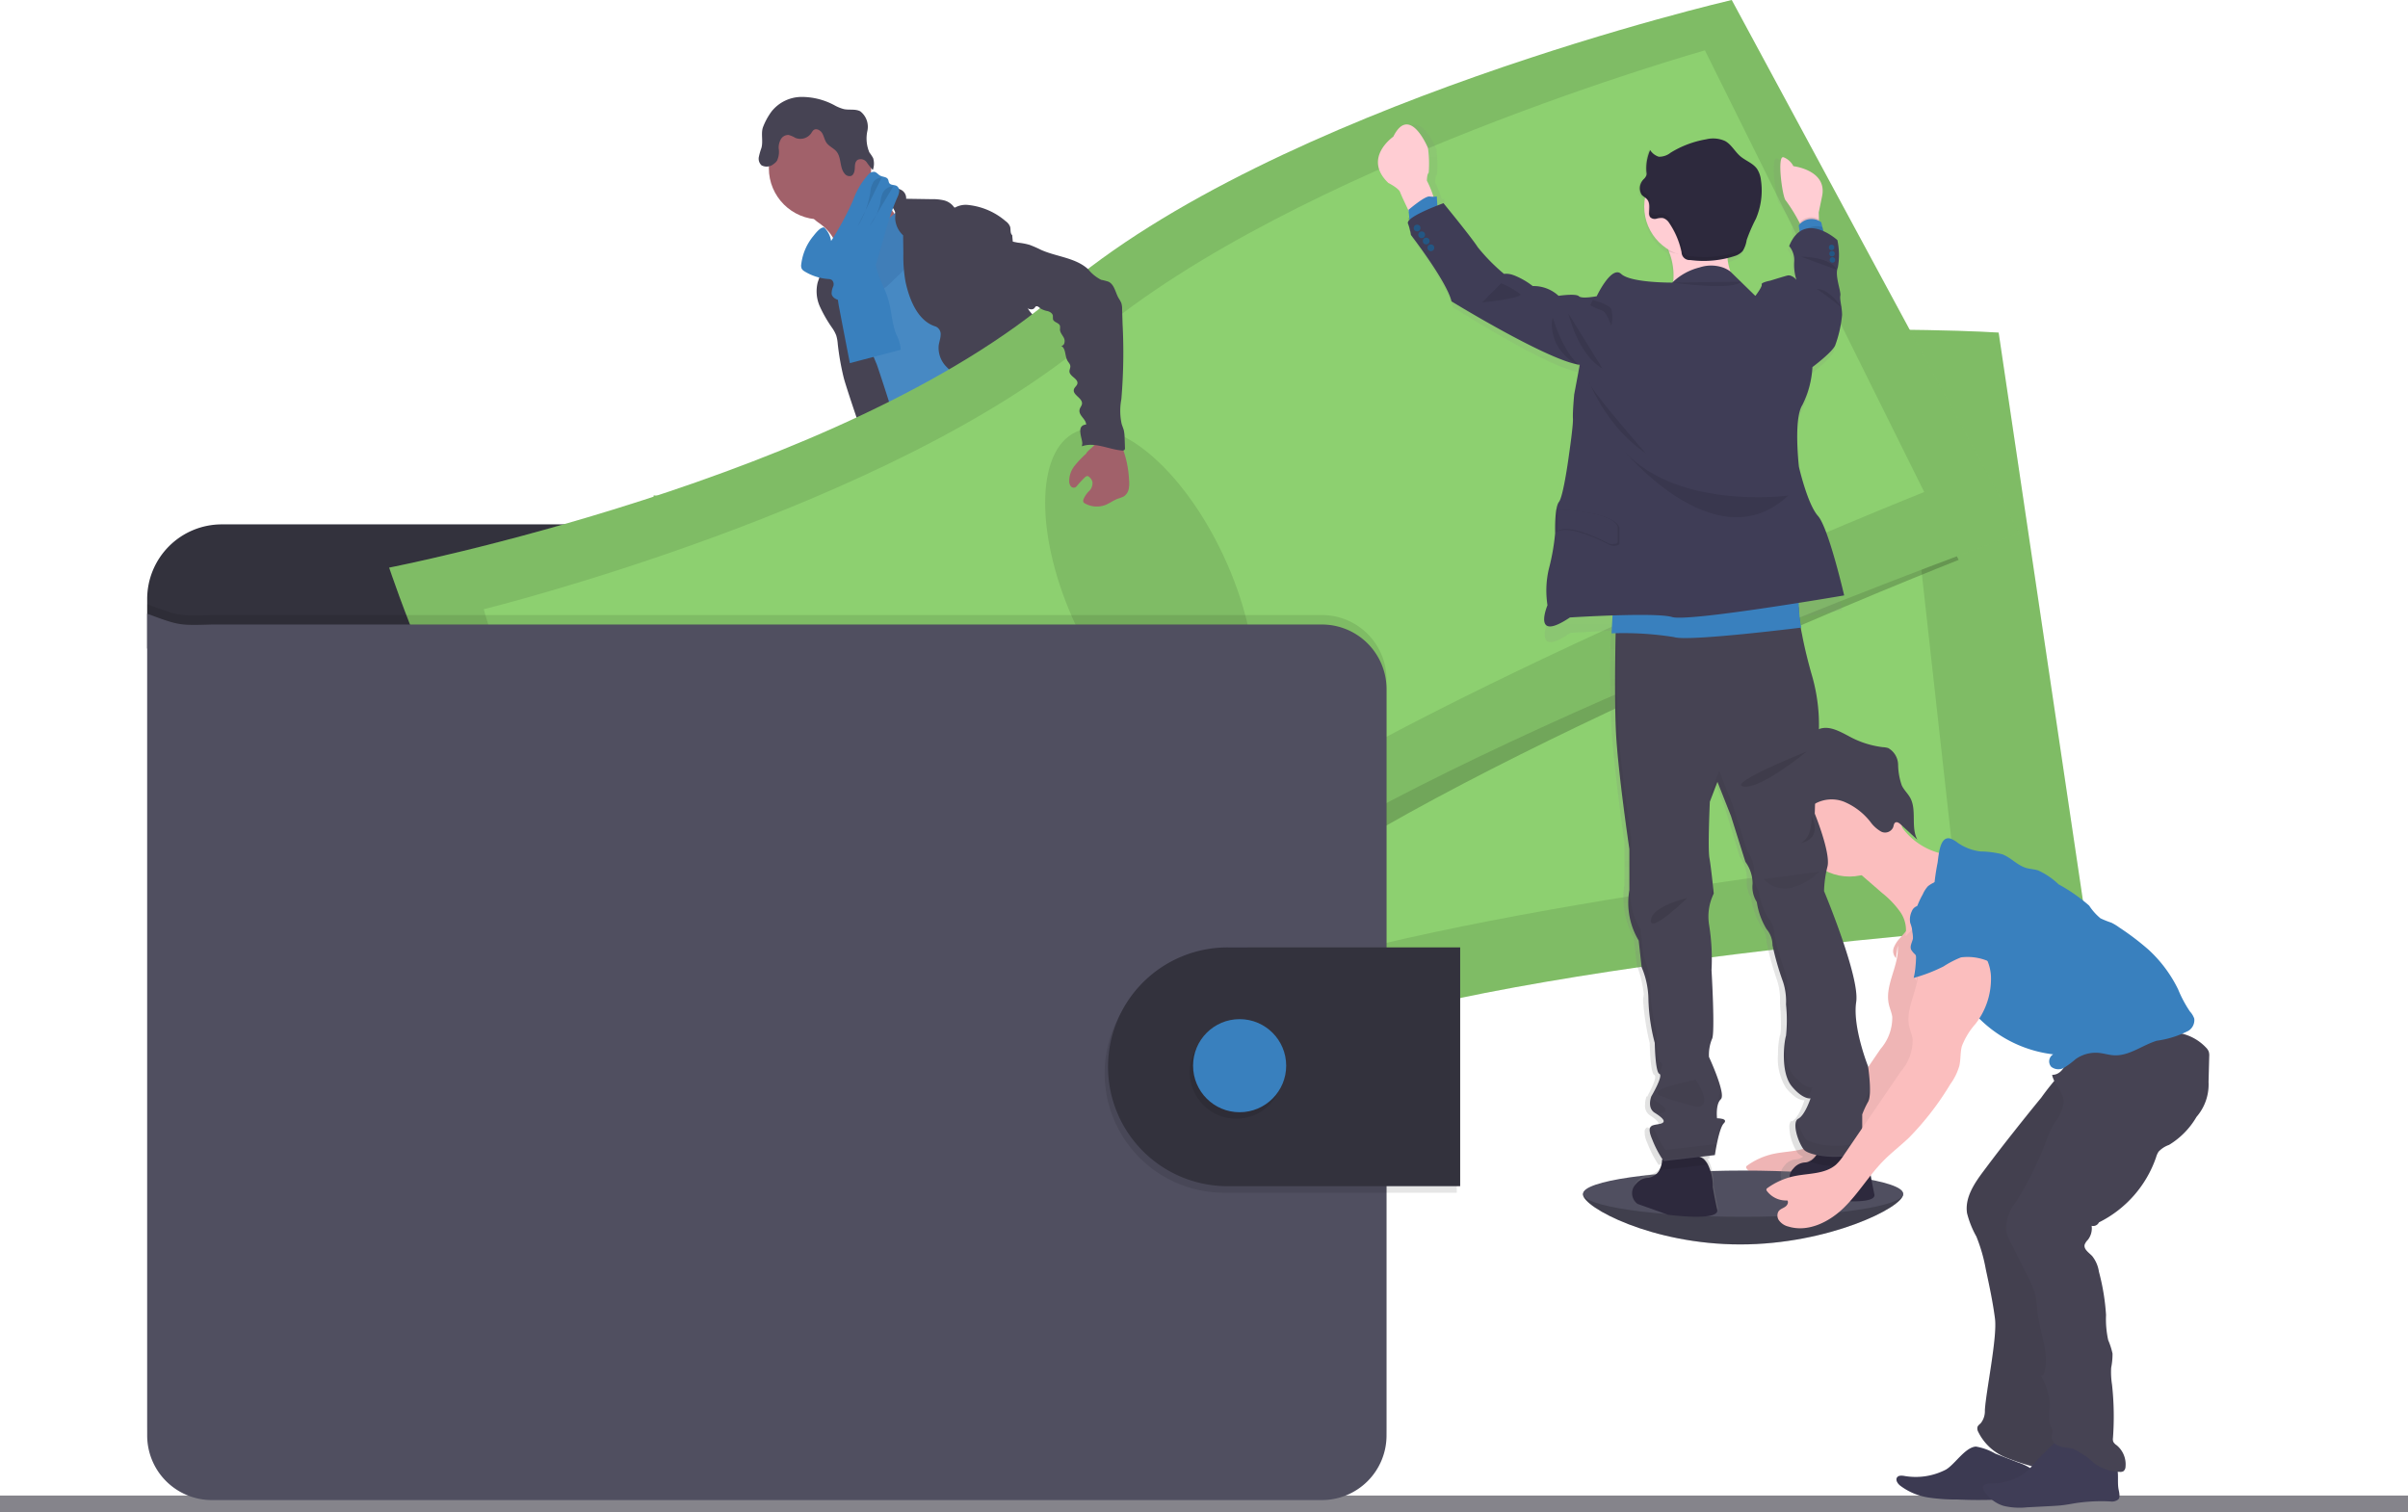 <svg xmlns="http://www.w3.org/2000/svg" xmlns:xlink="http://www.w3.org/1999/xlink" width="216.268" height="135.83" viewBox="0 0 216.268 135.83"><defs><style>.a{fill:#85848b;}.b{fill:#504f60;}.c{opacity:0.2;}.d,.h{fill:#3980be;}.e{fill:#514e7f;}.f{fill:#464353;}.g{fill:#a1616a;}.h{opacity:0.928;}.i,.t{opacity:0.1;}.j{fill:#33323d;}.k{fill:#8dd070;}.l{fill:#fbbebe;}.m,.q{opacity:0.05;}.n{fill:#3f3d56;}.o{fill:url(#a);}.p{fill:#2d293d;}.r{fill:#ffcdd3;}.s{fill:#235784;}</style><linearGradient id="a" x1="0.5" y1="1" x2="0.5" gradientUnits="objectBoundingBox"><stop offset="0" stop-color="gray" stop-opacity="0.251"/><stop offset="0.54" stop-color="gray" stop-opacity="0.122"/><stop offset="1" stop-color="gray" stop-opacity="0.102"/></linearGradient></defs><rect class="a" width="216.268" height="1.491" transform="translate(0 134.339)"/><path class="b" d="M796.83,650.26c0,1.147-6.684,4.49-14.624,4.49s-14.126-3.343-14.126-4.49,6.435-.777,14.383-.777S796.83,649.112,796.83,650.26Z" transform="translate(-625.908 -542.969)"/><path class="c" d="M796.83,653.72c0,1.147-6.684,4.49-14.624,4.49s-14.126-3.343-14.126-4.49" transform="translate(-625.908 -546.424)"/><path class="d" d="M502.314,532.831a8.873,8.873,0,0,0,3.86-.13c.194-.06.408-.194.389-.389a.471.471,0,0,0-.087-.194,12.009,12.009,0,0,1-1.166-2.222.194.194,0,0,0-.072-.1.183.183,0,0,0-.124,0c-.569.15-1.061.517-1.627.674a2.313,2.313,0,0,1-.886.066c-.257-.029-.606-.241-.84-.214C501.892,531.171,502.215,531.964,502.314,532.831Z" transform="translate(-415.657 -447.346)"/><path class="d" d="M624.135,516.118a6.744,6.744,0,0,0,2.231-2.1.364.364,0,0,0,.06-.181.374.374,0,0,0-.072-.175,7.222,7.222,0,0,0-1.813-1.957,5.288,5.288,0,0,0-1.011.933c-.214.225-.8.583-.81.927,0,.194.225.42.33.583.142.21.276.424.4.641A7.6,7.6,0,0,1,624.135,516.118Z" transform="translate(-511.694 -432.87)"/><path class="e" d="M476.013,541.183a.865.865,0,0,1-.156.564.764.764,0,0,1-.327.194c-1.8.645-3.887-.159-5.685.476-.369.13-.719.319-1.09.443a5.93,5.93,0,0,1-1.361.241c-.636.06-1.275.1-1.913.117a4.6,4.6,0,0,1-1.442-.126,1.732,1.732,0,0,1-1.106-.877.842.842,0,0,1-.054-.624A.673.673,0,0,1,463,541.4a1.705,1.705,0,0,1,.424-.344l.663-.428a4.45,4.45,0,0,1,1-.532c.262-.086.54-.122.807-.194a5.475,5.475,0,0,0,2.3-1.72l.9-.962a.908.908,0,0,1,.313-.251.866.866,0,0,1,.389-.037,5.2,5.2,0,0,1,2.459.824,3.185,3.185,0,0,0,.606.358,2.165,2.165,0,0,0,1.695-.21c.231-.124.181-.194.278-.416s.334-.363.54-.161a.572.572,0,0,1,.128.245,6.893,6.893,0,0,1,.12,2,.884.884,0,0,0,.039.311,1.763,1.763,0,0,0,.177.288.656.656,0,0,1,.037.074A1.976,1.976,0,0,1,476.013,541.183Z" transform="translate(-384.572 -452.992)"/><path class="f" d="M476.013,554.935a.865.865,0,0,1-.156.564.764.764,0,0,1-.327.194c-1.8.645-3.887-.159-5.685.476-.369.13-.719.319-1.09.443a5.934,5.934,0,0,1-1.361.241c-.636.06-1.275.1-1.913.117a4.6,4.6,0,0,1-1.442-.126,1.732,1.732,0,0,1-1.106-.877.842.842,0,0,1-.054-.624.673.673,0,0,1,.119-.194c.1.22.181.511.247.616a1.261,1.261,0,0,0,.844.608,2.1,2.1,0,0,0,.777-.1c1.633-.4,3.368-.41,4.937-1.022a11.418,11.418,0,0,1,1.617-.622,12.712,12.712,0,0,1,1.749-.142c.921-.074,1.813-.352,2.721-.5A1.977,1.977,0,0,1,476.013,554.935Z" transform="translate(-384.572 -466.707)"/><path class="e" d="M608.927,520.88a3.276,3.276,0,0,1-1,1.773,11.6,11.6,0,0,0-1.394,1.524,12.272,12.272,0,0,1-1.283,2.2,3.517,3.517,0,0,1-.777.554,5.425,5.425,0,0,1-1,.461,7.466,7.466,0,0,1-2.828.154,2.543,2.543,0,0,1-.9-.173,2.713,2.713,0,0,1-.373-.229,1.782,1.782,0,0,1-.583-.583.583.583,0,0,1-.056-.424,1,1,0,0,1,.27-.412,6.406,6.406,0,0,1,.684-.616,4.1,4.1,0,0,0,.89-.777,2.511,2.511,0,0,0,.344-.777,6.892,6.892,0,0,0,.251-1.487,4.713,4.713,0,0,1,.1-1c.144-.513.525-.972.482-1.5a.375.375,0,0,1,.019-.227.317.317,0,0,1,.179-.111,3.164,3.164,0,0,1,.929-.216,1.083,1.083,0,0,1,.863.338c.132.159.22.389.414.451a.656.656,0,0,0,.3.012,2.475,2.475,0,0,0,1.361-.418,1.7,1.7,0,0,0,.564-1.238c0-.177-.08-.362.194-.389.206-.027.369.194.474.33a4.605,4.605,0,0,1,.91,1.656.489.489,0,0,1,.173-.033.753.753,0,0,1,.62.317A1.234,1.234,0,0,1,608.927,520.88Z" transform="translate(-492.44 -437.608)"/><path class="f" d="M609.232,528.865a3.276,3.276,0,0,1-1,1.773,11.6,11.6,0,0,0-1.394,1.524,12.272,12.272,0,0,1-1.283,2.2,3.52,3.52,0,0,1-.777.554,5.426,5.426,0,0,1-1,.461,7.47,7.47,0,0,1-2.828.154,2.545,2.545,0,0,1-.9-.173,2.713,2.713,0,0,1-.373-.229,1.782,1.782,0,0,1-.583-.583,1.423,1.423,0,0,1,.583-.14c.42.023.727.42,1.129.542.573.173,1.145-.231,1.726-.369.379-.089.777-.066,1.153-.194a2.849,2.849,0,0,0,.853-.517,4.34,4.34,0,0,0,.912-.878,5.647,5.647,0,0,0,.534-1.067,15.251,15.251,0,0,1,1.081-2.068,1.464,1.464,0,0,1,.22-.288,3.074,3.074,0,0,1,.3-.216,2.259,2.259,0,0,0,.686-1.252,2.193,2.193,0,0,1,.154-.418.752.752,0,0,1,.62.317A1.235,1.235,0,0,1,609.232,528.865Z" transform="translate(-492.742 -445.571)"/><path class="g" d="M438.4,202.093a4.122,4.122,0,0,1,1.166,1.361c.272.533,1.841,4.665,1.749,5.265.511-.515,2.527-.6,3.044-1.114.216-.216,1.38-1.293,1.555-1.543s1.473-.777,1.615-1.042c.531-.95-3.763-4.552-3.213-5.491a.245.245,0,0,0,.045-.148.241.241,0,0,0-.072-.115,6.438,6.438,0,0,0-1.242-.849,1.97,1.97,0,0,1-.947-1.127,4.082,4.082,0,0,0-1.1.742q-1.182,1.013-2.323,2.066c-.3.276-.873.643-1.011,1.038C437.5,201.56,438.114,201.861,438.4,202.093Z" transform="translate(-364.655 -181.924)"/><path class="h" d="M454.879,214.13a12.648,12.648,0,0,0-1.839,1.5,3.66,3.66,0,0,0-1.166,1.874c-.054.29-.047.583-.091.877-.194,1.273-1.294,2.206-1.78,3.4a5.891,5.891,0,0,0-.309,1.137,13.438,13.438,0,0,0-.224,2.231c-.012.725.7,1.224.96,1.9a11.611,11.611,0,0,1,.463,2.066,24.486,24.486,0,0,0,1.166,3.829c.958,2.647,4.064,9.965,5.022,12.614,2.937-.737,10.754-2.43,13.355-3.983.867-.517-6.016-6.35-5.089-6.752a.346.346,0,0,0,.26-.488c-.927-4.054-3.827-7.386-5.143-11.333a34.389,34.389,0,0,0-1.9-3.843c-.564-1.18-.865-2.484-1.539-3.605a2.273,2.273,0,0,0-.492-.612,2.9,2.9,0,0,0-.542-.328C455.607,214.429,455.25,214.319,454.879,214.13Z" transform="translate(-373.768 -195.491)"/><circle class="g" cx="4.597" cy="4.597" r="4.597" transform="translate(69.053 10.515)"/><path class="f" d="M466.4,205.4a1.541,1.541,0,0,1,1.728-.249.835.835,0,0,1,.513.83l2.28.035a4.578,4.578,0,0,1,1.081.1,1.571,1.571,0,0,1,.9.566c.027.037.058.082.1.087a.167.167,0,0,0,.1-.035,1.979,1.979,0,0,1,1.135-.194A6.132,6.132,0,0,1,477.586,208a1.079,1.079,0,0,1,.389.484c.08.258-.016.583.194.768a27.366,27.366,0,0,0,1.224,6.22,2.789,2.789,0,0,0,.69.991,4,4,0,0,1,.737,1.1c.416,1.081-.157,2.352.247,3.436a5.887,5.887,0,0,0,.777,1.234,3.192,3.192,0,0,1,.665,1.594c.018.26-.016.523,0,.777a4.705,4.705,0,0,0,.194,1.032q.249.941.521,1.88a4.266,4.266,0,0,0,1.586,2.639c-2.187.371-4.492.735-6.575-.025a3.408,3.408,0,0,1-.82-.41,4.725,4.725,0,0,1-1.44-2.321,10.958,10.958,0,0,1-.8-3,3.436,3.436,0,0,0-.138-.972,2.767,2.767,0,0,0-1.291-1.217,6.2,6.2,0,0,1-1.555-1.209,2.416,2.416,0,0,1-.63-1.815c.039-.321.165-.63.177-.952a.746.746,0,0,0-.441-.777c-1.592-.482-2.352-2.367-2.706-3.992a12.813,12.813,0,0,1-.2-2.546l-.021-1.658a2.189,2.189,0,0,1-.715-1.572,1.866,1.866,0,0,0-.01-.521,1.436,1.436,0,0,0-.365-.554A4.945,4.945,0,0,1,466.4,205.4Z" transform="translate(-387.258 -188.126)"/><path class="f" d="M439.883,228.467a12.731,12.731,0,0,1-.051,1.543c-.045.194-.122.389-.179.569a3.343,3.343,0,0,0,.212,2.163,12.048,12.048,0,0,0,1.106,1.914,3.108,3.108,0,0,1,.354.663,3.433,3.433,0,0,1,.136.756,23.485,23.485,0,0,0,.54,3.055c.218.871,2.69,8.315,3.265,9a.733.733,0,0,0,.443.3.806.806,0,0,0,.377-.078l1.166-.447a.762.762,0,0,0,.27-.148.7.7,0,0,0,.167-.459c.084-.948-2.395-8.445-2.709-9.341a71.449,71.449,0,0,1-2.84-8.115,5.9,5.9,0,0,0-.834-2.595c-.235-.257-.155-.148-.437-.014a3.191,3.191,0,0,0-.412.216A1.349,1.349,0,0,0,439.883,228.467Z" transform="translate(-366.221 -205.186)"/><path class="f" d="M556.62,320.79" transform="translate(-459.33 -280.245)"/><path class="d" d="M458.277,227.565c.313,1.654.636,3.3.956,4.958l4.564-1.2a3.207,3.207,0,0,0-.389-1.361c-.416-1.044-.426-2.206-.762-3.279-.255-.816-.7-1.567-.937-2.389-.138-.478-.208-.972-.344-1.456a10.57,10.57,0,0,0-.536-1.39,8.7,8.7,0,0,0-1-1.844,2.9,2.9,0,0,0-1.537,1,2.153,2.153,0,0,0-.284.972c-.08,1.024.292,2.054.169,3.073A9.038,9.038,0,0,0,458.277,227.565Z" transform="translate(-382.905 -199.905)"/><path class="f" d="M477.7,332.844a5.45,5.45,0,0,1-.418,2.956,22.915,22.915,0,0,0-.929,4.451,3.851,3.851,0,0,1-.229,1.125c-.144.325-.389.6-.556.908a4.559,4.559,0,0,0-.348,2.733c.066.612.165,1.223.288,1.825a4.617,4.617,0,0,1,.119,2.225c.361-.08.606.389.583.756a2.017,2.017,0,0,0,.035,1.094c.447.163.451.777.437,1.254a10.543,10.543,0,0,0,.311,2.449q1.015,4.879,2.154,9.73c1.642.509,3.561,1.04,5.127.334a1.028,1.028,0,0,0,.649-.653,1.139,1.139,0,0,0-.062-.5l-.742-2.7a4.96,4.96,0,0,1-.266-2c.072-.5.29-1.038.045-1.479-.084-.152-.216-.27-.313-.414-.389-.569-.185-1.331-.154-2.021a1.6,1.6,0,0,0-.031-.463,2.309,2.309,0,0,0-.222-.507,7.759,7.759,0,0,1-.855-3.86.954.954,0,0,0-.068-.5,1.628,1.628,0,0,1-.126-.206.564.564,0,0,1,.041-.371,3.4,3.4,0,0,1-.6-.583.838.838,0,0,0,.144-1.31.437.437,0,0,0,.208-.752c-.1-.066-.222-.1-.29-.194-.1-.144-.019-.344.066-.5l.453-.818c.338-.608.414-1.361.777-1.944a14.566,14.566,0,0,0,1.2-2.733l1.308-3.609.88.764a2.784,2.784,0,0,1,.723.824,3.557,3.557,0,0,1,.235.987c.323,1.959,1.555,3.658,2.012,5.588a3.679,3.679,0,0,0,.416,1.248,2.716,2.716,0,0,1,.237.358,1.9,1.9,0,0,1,.1.593,2.766,2.766,0,0,0,1.166,1.983c.433.3.972.5,1.207.972a1.809,1.809,0,0,0,.194.414c.21.253.663.282.752.6.051.177-.043.389.056.544a.515.515,0,0,0,.216.161l1.265.632c1.415.707,2.138,2.332,3.182,3.516a7.578,7.578,0,0,1,.952,1.259c.451.807.659,1.819,1.421,2.332a2.151,2.151,0,0,1,.552.41c.239.315.152.756.173,1.153s.325.869.7.748a2.766,2.766,0,0,0,0,1.467,7.386,7.386,0,0,0,4.482-1.815,1.768,1.768,0,0,0,.729-1.224.439.439,0,0,0-.054-.243.694.694,0,0,0-.286-.216c-1.184-.641-1.539-2.128-2.138-3.335a28.9,28.9,0,0,0-1.944-2.972c-1.407-2.128-2.367-4.7-4.5-6.109a3.059,3.059,0,0,1-1.248-1.094c-.13-.286-.146-.612-.249-.908a.788.788,0,0,0-.665-.583,4.073,4.073,0,0,0,.152-1.411,1.782,1.782,0,0,0-.07-.608,2.96,2.96,0,0,0-.313-.6,5.781,5.781,0,0,1-.8-3.11,5.1,5.1,0,0,0-.054-1.677c-.086-.27-.235-.517-.338-.777a4.858,4.858,0,0,1-.243-1.462l-.117-1.868a9.19,9.19,0,0,0-.241-1.846c-.389-1.45-.777-7.524-2.109-8.208s-3.619,3.99-5.118,4.082a6.664,6.664,0,0,0-1.944.375,9.469,9.469,0,0,0-2.647,1.749l-2.756,2.315A10.158,10.158,0,0,1,477.7,332.844Z" transform="translate(-393.81 -281.439)"/><path class="f" d="M415.3,164.3a3.465,3.465,0,0,1,2.674-1.3,6.229,6.229,0,0,1,2.956.742,3.652,3.652,0,0,0,.863.354c.486.1,1.026-.033,1.466.194a1.756,1.756,0,0,1,.645,1.749,3.212,3.212,0,0,0,.175,1.944,4.49,4.49,0,0,1,.336.507,1.677,1.677,0,0,1-.027,1.081,7.006,7.006,0,0,1-.558-.713.657.657,0,0,0-.8-.208c-.251.169-.247.476-.26.752s-.084.606-.344.7a.558.558,0,0,1-.583-.227c-.445-.544-.266-1.413-.708-1.961-.251-.311-.669-.463-.9-.789-.183-.257-.229-.583-.389-.859s-.531-.478-.777-.288a1.051,1.051,0,0,0-.208.278,1.2,1.2,0,0,1-1.419.428,2.375,2.375,0,0,0-.614-.266.76.76,0,0,0-.7.389,1.518,1.518,0,0,0-.194.812,1.872,1.872,0,0,1-.152,1.114,1.153,1.153,0,0,1-.311.3.968.968,0,0,1-1.077.111.809.809,0,0,1-.241-.754,6.088,6.088,0,0,1,.229-.8c.171-.6-.052-1.281.134-1.848A5.9,5.9,0,0,1,415.3,164.3Z" transform="translate(-345.999 -154.294)"/><path class="d" d="M432.76,205.938a.707.707,0,0,0,.043.422.67.67,0,0,0,.229.22,4.715,4.715,0,0,0,2.165.7.658.658,0,0,1,.3.078.526.526,0,0,1,.126.6,1.568,1.568,0,0,0-.138.641c.056.406.538.583.945.643a2.2,2.2,0,0,0,1.644-.321,2.54,2.54,0,0,0,.678-1.017c1.116-2.564,1.506-5.4,2.636-7.953a1.687,1.687,0,0,0,.169-.533.525.525,0,0,0-.21-.49c-.21-.13-.536-.056-.678-.26-.07-.1-.062-.243-.124-.352-.13-.231-.472-.194-.706-.328-.183-.1-.309-.3-.513-.336a.645.645,0,0,0-.531.229,6.835,6.835,0,0,0-1.38,2.323,27.222,27.222,0,0,1-1.975,3.662,2.135,2.135,0,0,0-.618-1.211c-.348-.07-.793.54-.982.768A4.89,4.89,0,0,0,432.76,205.938Z" transform="translate(-360.796 -182.217)"/><path class="i" d="M460.167,200.32a.931.931,0,0,0-.721.362,2.057,2.057,0,0,0-.3.972A8.445,8.445,0,0,1,458,204.728" transform="translate(-380.984 -184.365)"/><path class="i" d="M465.452,204.31a1.11,1.11,0,0,0-.943.566,3.178,3.178,0,0,0-.237.96,5.269,5.269,0,0,1-.943,2.019" transform="translate(-385.216 -187.579)"/><path class="j" d="M261.2,362.034V359.62a6.7,6.7,0,0,0-6.7-6.7H159.162a6.7,6.7,0,0,0-6.7,6.7v4.451Z" transform="translate(-139.243 -305.818)"/><path class="k" d="M323.363,276.675s-.272,16.882,2.721,22.437,4.276,29.72,4.276,29.72,31.378,3.246,53.244-3.887S452,314.895,452,314.895l-7.841-52.845s-38.735-2.484-60.77,8.025S323.363,276.675,323.363,276.675Z" transform="translate(-264.656 -232.176)"/><path class="i" d="M323.363,276.675s-.272,16.882,2.721,22.437,4.276,29.72,4.276,29.72,31.378,3.246,53.244-3.887S452,314.895,452,314.895l-7.841-52.845s-38.735-2.484-60.77,8.025S323.363,276.675,323.363,276.675Z" transform="translate(-264.656 -232.176)"/><path class="k" d="M358.32,298.309s-.982,13.93,1.481,18.381,2.577,24.321,2.577,24.321,28.239,1.31,48.326-5.528S473,324.21,473,324.21l-4.8-43.217s-34.927-.36-55.312,9.265S358.32,298.309,358.32,298.309Z" transform="translate(-297.614 -247.621)"/><ellipse class="i" cx="7.331" cy="15.724" rx="7.331" ry="15.724" transform="translate(102.866 49.749) rotate(-7.1)"/><path class="c" d="M377.678,130.66s-37.631,9.524-55.376,26.288-55.1,24.7-55.1,24.7,4.921,16.15,9.473,20.519,13.186,26.978,13.186,26.978,30.859-6.542,49.479-20.047,62.016-30.56,62.016-30.56Z" transform="translate(-225.443 -128.244)"/><path class="k" d="M264.29,169.217s5.369,16.152,10.333,20.521,14.391,26.976,14.391,26.976,33.685-6.54,54.01-20.045,67.685-30.554,67.685-30.554L384.869,118.23s-41.07,9.524-60.438,26.288S264.29,169.217,264.29,169.217Z" transform="translate(-229.338 -118.23)"/><path class="i" d="M264.29,169.217s5.369,16.152,10.333,20.521,14.391,26.976,14.391,26.976,33.685-6.54,54.01-20.045,67.685-30.554,67.685-30.554L384.869,118.23s-41.07,9.524-60.438,26.288S264.29,169.217,264.29,169.217Z" transform="translate(-229.338 -118.23)"/><path class="k" d="M308,191.7s3.691,13.561,7.79,17.04S326.741,231.1,326.741,231.1,356.876,223.675,375.68,211s61.689-29.829,61.689-29.829L417.676,141.5s-36.845,10.373-55.017,25.79S308,191.7,308,191.7Z" transform="translate(-264.552 -136.977)"/><ellipse class="i" cx="7.331" cy="15.724" rx="7.331" ry="15.724" transform="translate(89.977 41.901) rotate(-24.97)"/><path class="i" d="M263.794,383.98v67.055a5.8,5.8,0,0,1-5.8,5.8H158.286a5.8,5.8,0,0,1-5.8-5.8V377.22c2.857,1.061,2.857,1.061,5.8.972h99.708A5.8,5.8,0,0,1,263.794,383.98Z" transform="translate(-139.267 -322.945)"/><path class="b" d="M263.794,388.362v67.055a5.8,5.8,0,0,1-5.8,5.8H158.286a5.8,5.8,0,0,1-5.8-5.8V381.6c2.857,1.059,2.857,1.059,5.8.972h99.708A5.8,5.8,0,0,1,263.794,388.362Z" transform="translate(-139.267 -326.474)"/><path class="i" d="M593.04,543.936V565.38h-20.8a10.723,10.723,0,1,1,0-21.445Z" transform="translate(-462.202 -458.244)"/><path class="j" d="M594.5,541v21.448H573.7a10.723,10.723,0,1,1,0-21.445Z" transform="translate(-463.358 -455.9)"/><circle class="i" cx="4.181" cy="4.181" r="4.181" transform="translate(106.851 92.13)"/><circle class="d" cx="4.181" cy="4.181" r="4.181" transform="translate(107.153 91.545)"/><path class="l" d="M854.447,527.612c.165,1.79-1.189,3.528-.795,5.281.085.375.247.729.305,1.108a4.259,4.259,0,0,1-1.05,2.9l-5.092,7.471a4.636,4.636,0,0,1-.727.9c-.972.867-2.433.777-3.712,1.036a6.344,6.344,0,0,0-2.488,1.1.159.159,0,0,0-.023.218,2.138,2.138,0,0,0,1.85.869c.134.177,0,.435-.194.562-.274.194-.649.241-.7.7a.765.765,0,0,0,.093.467,1.448,1.448,0,0,0,.89.62c1.763.538,3.668-.408,4.987-1.7s2.266-2.915,3.561-4.227c.717-.725,1.532-1.347,2.27-2.051a25.992,25.992,0,0,0,3.724-4.818,5.376,5.376,0,0,0,.807-1.64c.14-.6.074-1.2.231-1.777a6.545,6.545,0,0,1,1.221-2,6.6,6.6,0,0,0,1.388-4.3,4.12,4.12,0,0,0-2.515-3.567,2.235,2.235,0,0,0-1.409-.086,3.348,3.348,0,0,0-1.434,1.141l-.972,1.118a2.621,2.621,0,0,0-.564.855.9.9,0,0,0,.194.95" transform="translate(-684.01 -442.679)"/><path class="m" d="M854.447,527.612c.165,1.79-1.189,3.528-.795,5.281.085.375.247.729.305,1.108a4.259,4.259,0,0,1-1.05,2.9l-5.092,7.471a4.636,4.636,0,0,1-.727.9c-.972.867-2.433.777-3.712,1.036a6.344,6.344,0,0,0-2.488,1.1.159.159,0,0,0-.023.218,2.138,2.138,0,0,0,1.85.869c.134.177,0,.435-.194.562-.274.194-.649.241-.7.7a.765.765,0,0,0,.093.467,1.448,1.448,0,0,0,.89.62c1.763.538,3.668-.408,4.987-1.7s2.266-2.915,3.561-4.227c.717-.725,1.532-1.347,2.27-2.051a25.992,25.992,0,0,0,3.724-4.818,5.376,5.376,0,0,0,.807-1.64c.14-.6.074-1.2.231-1.777a6.545,6.545,0,0,1,1.221-2,6.6,6.6,0,0,0,1.388-4.3,4.12,4.12,0,0,0-2.515-3.567,2.235,2.235,0,0,0-1.409-.086,3.348,3.348,0,0,0-1.434,1.141l-.972,1.118a2.621,2.621,0,0,0-.564.855.9.9,0,0,0,.194.95" transform="translate(-684.01 -442.679)"/><path class="n" d="M912.281,768.569a5.894,5.894,0,0,1-3.79.562c-.208-.025-.455-.041-.583.121-.194.233.035.583.272.764a5.607,5.607,0,0,0,2.6,1.071,17.133,17.133,0,0,0,2.546.169,43.049,43.049,0,0,0,6.96-.255.986.986,0,0,0,.389-.113.711.711,0,0,0,.288-.437,1.735,1.735,0,0,0-.6-1.656,5.073,5.073,0,0,0-1.623-.871l-2.021-.787a5.193,5.193,0,0,0-1.749-.636C914,766.571,913.083,768.1,912.281,768.569Z" transform="translate(-737.512 -636.562)"/><path class="m" d="M912.281,768.569a5.894,5.894,0,0,1-3.79.562c-.208-.025-.455-.041-.583.121-.194.233.035.583.272.764a5.607,5.607,0,0,0,2.6,1.071,17.133,17.133,0,0,0,2.546.169,43.049,43.049,0,0,0,6.96-.255.986.986,0,0,0,.389-.113.711.711,0,0,0,.288-.437,1.735,1.735,0,0,0-.6-1.656,5.073,5.073,0,0,0-1.623-.871l-2.021-.787a5.193,5.193,0,0,0-1.749-.636C914,766.571,913.083,768.1,912.281,768.569Z" transform="translate(-737.512 -636.562)"/><path class="f" d="M931.635,591.544c-.842,1.12-1.712,2.412-1.5,3.8a8.46,8.46,0,0,0,.838,2.1,14.783,14.783,0,0,1,.847,2.947c.315,1.466.632,2.935.824,4.424.22,1.681-.812,6.546-.908,8.239a1.742,1.742,0,0,1-.356,1.143c-.111.117-.259.21-.309.362a.618.618,0,0,0,.068.428,4.7,4.7,0,0,0,2.527,2.321,19.988,19.988,0,0,0,4.873,1.281.972.972,0,0,0,.459-.06.892.892,0,0,0,.354-.406c.845-1.617.033-7.366.045-9.191.012-1.522.371-3.034.305-4.554-.054-1.221-.389-2.414-.5-3.631a21.429,21.429,0,0,1,.538-5.969c.28-1.512.562-3.024.921-4.517a8.673,8.673,0,0,1,.972-2.622c.389-.628.935-1.153,1.388-1.749a7.9,7.9,0,0,0,1.555-5.78,15.144,15.144,0,0,0-3.17.844,9.877,9.877,0,0,0-2.826,1.817,23.731,23.731,0,0,0-1.78,2.2q-1.242,1.514-2.453,3.05Q932.961,589.767,931.635,591.544Z" transform="translate(-753.47 -486.371)"/><path class="m" d="M931.635,591.234c-.842,1.12-1.712,2.414-1.5,3.8a8.443,8.443,0,0,0,.838,2.1,14.766,14.766,0,0,1,.847,2.945c.315,1.467.632,2.937.824,4.424.22,1.683-.812,6.546-.908,8.239a1.747,1.747,0,0,1-.356,1.145c-.111.115-.259.208-.309.36a.617.617,0,0,0,.068.428A4.761,4.761,0,0,0,933.662,617a18.777,18.777,0,0,0,4.873.911.971.971,0,0,0,.459-.06.879.879,0,0,0,.354-.4c.845-1.617.033-7,.045-8.824.012-1.524.371-3.034.305-4.556-.054-1.221-.389-2.414-.5-3.629a21.436,21.436,0,0,1,.538-5.971c.28-1.51.562-3.022.921-4.517a8.673,8.673,0,0,1,.972-2.622c.389-.628.935-1.153,1.388-1.749a7.891,7.891,0,0,0,1.555-5.78,15.143,15.143,0,0,0-3.17.844,9.92,9.92,0,0,0-2.826,1.819,23.458,23.458,0,0,0-1.78,2.2q-1.242,1.514-2.453,3.052Q932.961,589.455,931.635,591.234Z" transform="translate(-753.47 -486.129)"/><circle class="l" cx="4.717" cy="4.717" r="4.717" transform="translate(161.388 69.303)"/><path class="l" d="M893.039,483.209a6.109,6.109,0,0,0,3.916,2.733l-.356,1.293c-.614,2.22-1.3,4.568-3.018,6.107a2.839,2.839,0,0,0-.478-2.208,8.321,8.321,0,0,0-1.6-1.673l-2.715-2.352a.818.818,0,0,1-.194-.229.69.69,0,0,1,0-.517,6.3,6.3,0,0,1,2.138-2.476,7.4,7.4,0,0,0,1.075-1.252C892.347,481.86,892.683,482.637,893.039,483.209Z" transform="translate(-722.454 -409.24)"/><path class="f" d="M852.976,447.871l-.107-.886c.744.194,1.452-.439,1.928-1.094s.917-1.427,1.642-1.7c.88-.33,1.813.194,2.655.637a8.393,8.393,0,0,0,3.046.991,2.006,2.006,0,0,1,.5.082,1.752,1.752,0,0,1,.888,1.506,5.892,5.892,0,0,0,.328,1.843c.194.422.556.735.777,1.151.583,1.116.019,2.641.628,3.736l-1.512-1.386c-.138-.126-.332-.258-.486-.152-.12.086-.13.27-.179.418a.794.794,0,0,1-1.077.389,3.086,3.086,0,0,1-.972-.88,5.9,5.9,0,0,0-2.4-1.819,3.079,3.079,0,0,0-2.527.167c-.706.4-1.223,1.328-2.087,1.361-1.186.045-1.679-2.163-2.227-3.036a1.069,1.069,0,0,0,.311-1.337C852.191,447.826,852.958,447.735,852.976,447.871Z" transform="translate(-693.054 -378.705)"/><path class="g" d="M551.318,317.037a9.182,9.182,0,0,0-1.048,1.1,2.2,2.2,0,0,0-.482,1.413.723.723,0,0,0,.136.414.35.35,0,0,0,.389.119.523.523,0,0,0,.194-.171,9.381,9.381,0,0,1,.653-.707c.084-.084.194-.171.307-.14a.329.329,0,0,1,.132.087.894.894,0,0,1,.274.428,1.007,1.007,0,0,1-.3.828,2.121,2.121,0,0,0-.507.75.332.332,0,0,0,0,.241.362.362,0,0,0,.152.128,2.169,2.169,0,0,0,1.835.12c.389-.157.735-.428,1.135-.568a2.625,2.625,0,0,0,.5-.194,1.041,1.041,0,0,0,.445-.667,2.744,2.744,0,0,0,.029-.818,9.409,9.409,0,0,0-.669-3.077.389.389,0,0,0-.113-.163.36.36,0,0,0-.194-.052,4.622,4.622,0,0,0-1.794-.122,1.267,1.267,0,0,0-.424.377C551.88,316.462,551.318,316.907,551.318,317.037Z" transform="translate(-453.759 -276.295)"/><path class="f" d="M527.924,244.118c0-.474-.583-1.619.344-1.695,0-.507-.717-.822-.583-1.361.043-.179.194-.325.212-.507.058-.519-.878-.8-.723-1.3.058-.194.264-.307.309-.5.1-.449-.7-.649-.713-1.11,0-.155.087-.3.08-.457,0-.194-.169-.342-.262-.511-.243-.433-.124-1.1-.568-1.328.294.025.389-.41.268-.676s-.367-.5-.369-.793a1.2,1.2,0,0,0,0-.323c-.082-.284-.546-.307-.624-.583a2.481,2.481,0,0,1-.01-.319c-.031-.22-.257-.36-.468-.422a1.91,1.91,0,0,1-.626-.224c-.136-.1-.294-.274-.439-.194-.054.033-.082.1-.122.142-.175.2-.509.115-.729-.035a2.994,2.994,0,0,1-1.11-2c-.138-.772-.134-1.569-.307-2.332a4.974,4.974,0,0,0-.21-.7,3.683,3.683,0,0,1-.327-.7c-.035-.447.89-.142,1.242-.1a5.53,5.53,0,0,1,1.009.194,10.775,10.775,0,0,1,1.032.453c1.4.62,3.1.7,4.225,1.738a3.542,3.542,0,0,0,1.166.947,5.274,5.274,0,0,1,.653.169c.534.251.618.96.91,1.473a2.892,2.892,0,0,1,.239.428,1.649,1.649,0,0,1,.078.544l.041,1.347a49.656,49.656,0,0,1-.109,6.762,5.544,5.544,0,0,0,.025,2.214c.058.194.14.377.194.573a3.492,3.492,0,0,1,.074.7l.031.873a.272.272,0,0,1-.043.194.28.28,0,0,1-.235.056c-1.215-.109-2.443-.793-3.59-.379" transform="translate(-430.721 -204.287)"/><ellipse class="b" cx="14.375" cy="2.078" rx="14.375" ry="2.078" transform="translate(142.179 105.146)"/><path class="o" d="M718.614,271.674c-.243-1.116-.394-2.1-.394-2.1a4.593,4.593,0,0,0-.452-2.126v-.3h0V264.9a7.9,7.9,0,0,1,.528-1.176c.373-.705,0-3.291,0-3.291s-1.395-3.645-1.057-5.958-2.864-10.269-2.864-10.269a10.833,10.833,0,0,1,.3-2.273,1.853,1.853,0,0,0,.041-.477v-.04a18.642,18.642,0,0,0-1.172-4.383l.151-5.447a17.154,17.154,0,0,0-.452-7.525c-.409-1.505-.67-2.71-.836-3.639-.019-.1-.037-.2-.052-.3,2.407-.4,4.246-.721,4.246-.721s-1.4-6.271-2.339-7.369-1.7-4.547-1.7-4.547-.491-4.427.3-5.722a9.113,9.113,0,0,0,.906-3.527s1.809-1.4,2.037-2.038a11.042,11.042,0,0,0,.6-2.782c0-.743-.226-1.4-.151-1.8s-.528-1.882-.226-2.587a2.018,2.018,0,0,0,.12-.679.092.092,0,0,0,0-.02h0a10.2,10.2,0,0,0-.159-1.84,4.767,4.767,0,0,0-1.792-1.028l-.039-.168-.1-.441a1.965,1.965,0,0,0-.177-.112v-.16l-.017-.637.284-1.431c.56-2.489-2.537-2.86-2.537-2.86a1.676,1.676,0,0,0-.878-.826c-.622-.234-.1,3.744.187,4.008a15.865,15.865,0,0,1,1.221,2.052h0l.052.1a1.361,1.361,0,0,0-.142.16l.118.864.019.132a3.652,3.652,0,0,0-.495.9,2.03,2.03,0,0,1,.454,1.4,4.8,4.8,0,0,0,.187,1.724c-.034-.042-.431-.5-.829-.391s-1.509.471-1.509.471-.829.156-.747.353-.56,1.058-.56,1.058l-2.229-2.269c-.022-.068-.047-.136-.065-.2a5.89,5.89,0,0,1-.187-1,4.85,4.85,0,0,0,.713-.242,1.531,1.531,0,0,0,.616-.425,2.683,2.683,0,0,0,.36-1.032,15.77,15.77,0,0,1,.827-1.98,6.871,6.871,0,0,0,.42-3.563,2.439,2.439,0,0,0-.342-1.042c-.364-.537-1.025-.756-1.5-1.184s-.79-1.084-1.35-1.4a2.508,2.508,0,0,0-1.691-.156,8.729,8.729,0,0,0-3.161,1.235,1.572,1.572,0,0,1-1.057.373,1.391,1.391,0,0,1-.762-.6.214.214,0,0,1,.009-.032.2.2,0,0,1-.024-.032,4.5,4.5,0,0,0-.347,1.792,2.361,2.361,0,0,0,.011.287v.182h0a.489.489,0,0,1-.017.126.914.914,0,0,1-.209.323,2.157,2.157,0,0,0-.187.267.347.347,0,0,1,.03-.1,1.5,1.5,0,0,0-.231.756.809.809,0,0,0,.168.541,2.466,2.466,0,0,0,.364.313,4.881,4.881,0,0,0-.067.8,4.708,4.708,0,0,0,2.1,3.95c.026.066.05.134.075.2a6.082,6.082,0,0,1,.405,2.605,1.3,1.3,0,0,1-.026.188c-.009.062-.056.066-.08.1h0s-3.684.04-4.55-.8-2.188,2.058-2.188,2.058-1.32.275-1.585,0-1.809-.038-1.809-.038a3.2,3.2,0,0,0-2.3-.9,6.64,6.64,0,0,0-1.68-1h0l-.041-.016h0a1.762,1.762,0,0,0-.831-.112,17.364,17.364,0,0,1-2.339-2.469c-.528-.866-3.043-4.062-3.054-4.076v-.154l-.028-.465a1.452,1.452,0,0,1-.226.02c-.013-.046-.032-.1-.05-.162a9.31,9.31,0,0,0-.534-1.317s0-.587.159-.736a10.87,10.87,0,0,0-.065-2.3s-1.632-4.094-3.094-1.038c0,0-2.763,1.978-.444,4.283,0,0,.934.481,1.057.862.086.247.4.938.611,1.4l.1.2-.026.024.034.385.015.148c-.437.267-.734.531-.661.73a4.639,4.639,0,0,1,.263,1.058s3.208,4.313,3.622,6.155c0,0,8.6,5.487,11.43,5.878l-.5,2.736q-.109,1.113-.112,2.235c.037.587-.34,3.253-.34,3.253s-.491,3.92-.906,4.469-.34,2.9-.34,2.9a21.132,21.132,0,0,1-.56,3.331,9.123,9.123,0,0,0-.114,3.333s-1.432,3.527,2,1.136c0,0,1.68-.112,3.626-.184v.2c0,.269,0,.559-.013.864-.026,2.02-.037,4.81.049,6.91.151,3.724,1.208,11.093,1.208,11.093v3.71a5.4,5.4,0,0,0-.1,1.058,7.277,7.277,0,0,0,.933,3.706l.265,2.469a10.193,10.193,0,0,1,.631,2.605,1.459,1.459,0,0,1-.026.234,1.687,1.687,0,0,0-.03.379,22.753,22.753,0,0,0,.594,3.808s.037,2.7.414,2.862c.323.134-.431,1.557-.655,1.966a.592.592,0,0,1-.013-.076l-.047.08a2.045,2.045,0,0,0-.118.685,1.009,1.009,0,0,0,.418.95c.717.471,1.1.862.493,1.018a5.974,5.974,0,0,0-.665.15.323.323,0,0,0-.032-.09.435.435,0,0,0-.248.473,2.119,2.119,0,0,0,.222.91,10.142,10.142,0,0,0,1.021,2l.289-.034a1.551,1.551,0,0,1-.168.335,1.233,1.233,0,0,1-.426.4,1.259,1.259,0,0,1-.517.19,1.421,1.421,0,0,0-1.068.557,1.251,1.251,0,0,0,.131,1.86l2.7,1s4.641.647,4.395-.471-.4-2.1-.4-2.1a4.7,4.7,0,0,0-.373-1.982,2.629,2.629,0,0,0-.164-.293l.164-.018s.34-2.471.792-2.94c.1-.108.129-.2.1-.257.047-.134-.073-.212-.224-.259l-.034.1a2.055,2.055,0,0,0-.45-.054s-.151-1.293.34-1.764a.526.526,0,0,0,.1-.385,2.211,2.211,0,0,0-.052-.527.268.268,0,0,1-.017.032,19.856,19.856,0,0,0-1.083-3.04,3.965,3.965,0,0,1,.265-1.645c.3-.471-.039-6.389-.039-6.389a20.743,20.743,0,0,0-.226-4.193,5,5,0,0,1,.414-2.9v-.1l-.043-.451a.127.127,0,0,0,0,.028c-.077-.758-.22-2.13-.327-2.764-.151-.9.039-5.211.039-5.211l.678-1.844,1.208,3.177,1.283,4.233a3.761,3.761,0,0,1,.65,1.8v.132a2.5,2.5,0,0,0-.015.283,2.656,2.656,0,0,0,.39,1.509,6.843,6.843,0,0,0,.868,2.507,2.357,2.357,0,0,1,.528,1.489,27.5,27.5,0,0,0,.934,3.407,5.411,5.411,0,0,1,.265,1.97h0v.1s.09,1.038.086,1.908v.311a.086.086,0,0,0,0-.022,3.225,3.225,0,0,1-.078.705l-.011.04a.548.548,0,0,1,.013-.146,7.875,7.875,0,0,0-.187,1.8,4.934,4.934,0,0,0,.719,3.006c1.019,1.255,1.66,1.1,1.66,1.1s-.489,1.567-1.094,1.882a.284.284,0,0,0-.064.044.717.717,0,0,0-.015-.092.8.8,0,0,0-.187.585,4.407,4.407,0,0,0,.747,2.323,1.2,1.2,0,0,0,.51.321.808.808,0,0,1-.1.062,1.974,1.974,0,0,1-.207.106,1.029,1.029,0,0,1-.308.086,1.4,1.4,0,0,0-1.068.557,1.249,1.249,0,0,0,.131,1.858l2.7,1S718.857,272.79,718.614,271.674Z" transform="translate(-551.14 -164.599)"/><path class="p" d="M797.478,641.389l-2.721-.972a1.181,1.181,0,0,1-.132-1.8,1.454,1.454,0,0,1,1.077-.54,1.29,1.29,0,0,0,.519-.185,1.243,1.243,0,0,0,.432-.389,2.008,2.008,0,0,0,.309-1.051s2.985-.875,3.8,0a2.209,2.209,0,0,1,.362.531,4.44,4.44,0,0,1,.389,1.922s.152.949.4,2.033S797.478,641.389,797.478,641.389Z" transform="translate(-647.686 -532.277)"/><path class="p" d="M865.918,634.473,863.2,633.5a1.179,1.179,0,0,1-.132-1.8,1.436,1.436,0,0,1,1.075-.54,1.01,1.01,0,0,0,.311-.084,2.049,2.049,0,0,0,.21-.1,1.721,1.721,0,0,0,.741-1.444s2.984-.875,3.8,0a2.158,2.158,0,0,1,.286.389,4.319,4.319,0,0,1,.455,2.064s.152.95.389,2.033S865.918,634.473,865.918,634.473Z" transform="translate(-701.993 -526.744)"/><path class="i" d="M810.669,636.437a2.209,2.209,0,0,1,.362.531h0l-4.47.519a2.008,2.008,0,0,0,.309-1.052S809.853,635.562,810.669,636.437Z" transform="translate(-657.581 -532.365)"/><path class="i" d="M876.738,629.937v.838c-.7,1.145-4.06.894-5.038.321a2.043,2.043,0,0,0,.21-.1,1.721,1.721,0,0,0,.741-1.444s2.983-.875,3.8,0A2.155,2.155,0,0,1,876.738,629.937Z" transform="translate(-709.255 -526.834)"/><path class="f" d="M806.173,430.387a7.616,7.616,0,0,0-.531,1.141v3c-.762,1.254-4.713.836-5.248.152s-1.092-2.465-.492-2.774,1.1-1.825,1.1-1.825-.647.152-1.674-1.065-.721-3.914-.531-4.56a13.469,13.469,0,0,0,0-2.812,5.652,5.652,0,0,0-.264-2.016,25.084,25.084,0,0,1-.95-3.3,2.237,2.237,0,0,0-.533-1.444,6.5,6.5,0,0,1-.875-2.433,2.493,2.493,0,0,1-.379-1.635,3.32,3.32,0,0,0-.647-1.977l-1.293-4.107-1.217-3.079-.684,1.786s-.194,4.181-.037,5.053.389,3.193.389,3.193a4.687,4.687,0,0,0-.418,2.812,19.2,19.2,0,0,1,.218,4.07s.342,5.738.037,6.194a3.71,3.71,0,0,0-.266,1.6s1.555,3.343,1.065,3.8-.342,1.71-.342,1.71,1.063,0,.608.457-.8,2.851-.8,2.851l-4.6.538a9.557,9.557,0,0,1-1.028-1.944c-.608-1.413.113-1.254.725-1.407s.225-.531-.5-.987-.3-1.483-.3-1.483,1.1-1.862.721-2.014-.418-2.776-.418-2.776a16.884,16.884,0,0,1-.57-3.953,7.562,7.562,0,0,0-.608-2.849l-.266-2.395a6.589,6.589,0,0,1-.836-4.525v-3.693s-1.065-7.145-1.217-10.756c-.1-2.313-.07-5.469-.039-7.438.019-1.1.039-1.837.039-1.837l16.42-1.71a13.711,13.711,0,0,0,.3,2.439c.169.9.432,2.07.844,3.53a16.038,16.038,0,0,1,.457,7.3l-.154,5.285s1.444,3.534,1.141,4.75a10.133,10.133,0,0,0-.307,2.208s3.23,7.716,2.888,9.959,1.063,5.778,1.063,5.778S806.554,429.7,806.173,430.387Z" transform="translate(-638.391 -331.421)"/><path class="m" d="M852.05,509.937l5-.667S854.217,512.16,852.05,509.937Z" transform="translate(-693.661 -430.971)"/><path class="i" d="M870.272,484.14s.171,1.769-.912,2.433C869.36,486.573,871.3,486.27,870.272,484.14Z" transform="translate(-707.575 -410.858)"/><path class="i" d="M847.977,455.2s-4.179,3.44-5.7,3.155S847.977,455.2,847.977,455.2Z" transform="translate(-685.697 -387.702)"/><path class="i" d="M806.611,521s-3.174.721-3.269,2S806.611,521,806.611,521Z" transform="translate(-655.076 -440.338)"/><path class="m" d="M809.508,602.56s-4.484.836-3.211,1.405a21.765,21.765,0,0,0,3.364,1.026S811.109,605.067,809.508,602.56Z" transform="translate(-657.203 -505.561)"/><g class="q" transform="translate(145.061 56.145)"><path d="M800.189,611.759a.884.884,0,0,1-.41-.649l-.047.08s-.418,1.026.305,1.481c.082.052.161.1.233.156.134-.025.278-.045.416-.08C801.3,612.595,800.912,612.216,800.189,611.759Z" transform="translate(-796.47 -568.939)"/><path d="M831.43,609.657c.124-.113.12-.4.045-.777a2.185,2.185,0,0,0-.255,1.1A.948.948,0,0,1,831.43,609.657Z" transform="translate(-821.939 -567.142)"/><path d="M827.493,515.59a5.185,5.185,0,0,0-.3,1.4,5.63,5.63,0,0,1,.348-.96Z" transform="translate(-818.692 -491.985)"/><path d="M881.244,503.606a1.784,1.784,0,0,0,.041-.416c-.056.284-.1.546-.124.777C881.185,503.849,881.213,503.736,881.244,503.606Z" transform="translate(-862.179 -481.995)"/><path d="M827.757,581.615a2.436,2.436,0,0,0,.113-.845,2.872,2.872,0,0,0-.22,1.067A1.025,1.025,0,0,1,827.757,581.615Z" transform="translate(-819.063 -544.496)"/><path d="M805.922,622a15.089,15.089,0,0,0-.523,2.332l-4.6.531a9.56,9.56,0,0,1-1.028-1.944,3.533,3.533,0,0,1-.13-.334c-.276.126-.389.412-.023,1.246a9.716,9.716,0,0,0,1.03,1.944l4.6-.533s.342-2.395.8-2.851C806.277,622.171,806.134,622.056,805.922,622Z" transform="translate(-796.291 -577.712)"/><path d="M787.015,431.6s.037,2.622.418,2.774h0c.194-.433.321-.845.15-.914-.389-.152-.418-2.776-.418-2.776a16.887,16.887,0,0,1-.57-3.953,7.562,7.562,0,0,0-.608-2.849l-.266-2.395a6.589,6.589,0,0,1-.836-4.525v-3.693s-1.065-7.145-1.217-10.756c-.1-2.313-.07-5.469-.039-7.438,0-.356.012-.671.017-.937l-.13.014s-.021.731-.039,1.837c-.031,1.969-.06,5.125.039,7.436.152,3.611,1.215,10.758,1.215,10.758v3.693a6.593,6.593,0,0,0,.838,4.523l.264,2.395a7.6,7.6,0,0,1,.608,2.851A16.918,16.918,0,0,0,787.015,431.6Z" transform="translate(-783.448 -394.14)"/><path d="M867.655,623.976a4.445,4.445,0,0,1-.729-1.806c-.468.424.07,2.068.583,2.721.531.684,4.484,1.1,5.248-.154v-.723C871.721,625.031,868.156,624.623,867.655,623.976Z" transform="translate(-850.566 -577.849)"/><path d="M898.933,609.255a7.684,7.684,0,0,0-.533,1.141v.538a7.971,7.971,0,0,1,.389-.762,2.334,2.334,0,0,0,.167-.943S898.938,609.247,898.933,609.255Z" transform="translate(-876.068 -567.424)"/><path d="M863.6,589.167a7.519,7.519,0,0,0,.375-.9s-.647.152-1.674-1.065c-.746-.884-.789-2.556-.682-3.648-.194.647-.5,3.345.531,4.562A2.707,2.707,0,0,0,863.6,589.167Z" transform="translate(-846.272 -546.736)"/><path d="M834.593,482.418a20.227,20.227,0,0,1,.076,2.253,3.092,3.092,0,0,1,.078-.352,13.194,13.194,0,0,0,0-2.812,5.618,5.618,0,0,0-.266-2.016,24.537,24.537,0,0,1-.941-3.308,2.237,2.237,0,0,0-.533-1.444,6.5,6.5,0,0,1-.875-2.433,2.5,2.5,0,0,1-.389-1.635,3.309,3.309,0,0,0-.645-1.977l-1.292-4.1-1.217-3.079L827.9,463.3s0,.225-.023.583l.556-1.452,1.217,3.073,1.292,4.1a3.309,3.309,0,0,1,.645,1.977,2.5,2.5,0,0,0,.389,1.635,6.48,6.48,0,0,0,.875,2.433,2.225,2.225,0,0,1,.531,1.444,25,25,0,0,0,.95,3.3A5.62,5.62,0,0,1,834.593,482.418Z" transform="translate(-819.25 -448.416)"/></g><path class="r" d="M863.356,194.44l-.286,1.388.017.618.012.455-1.586.163-.177-.328h0a14.731,14.731,0,0,0-1.23-1.99c-.293-.245-.816-4.1-.194-3.876a1.658,1.658,0,0,1,.882.8S863.918,192.026,863.356,194.44Z" transform="translate(-699.725 -176.743)"/><path class="i" d="M870.213,219.285l-1.586.163-.177-.328h0a1.4,1.4,0,0,1,1.749-.288Z" transform="translate(-706.827 -199.128)"/><path class="d" d="M870.235,220.634l-2.091.484-.045-.311-.119-.838a1.439,1.439,0,0,1,2.025-.276l.1.426Z" transform="translate(-706.432 -199.725)"/><path class="r" d="M684.393,182.407l-2.233,1.2-.194-.42c-.212-.445-.529-1.116-.616-1.361-.132-.369-1.063-.836-1.063-.836-2.332-2.233.447-4.154.447-4.154,1.473-2.964,3.11,1.007,3.11,1.007a10.065,10.065,0,0,1,.068,2.233c-.161.14-.161.713-.161.713a8.77,8.77,0,0,1,.538,1.277C684.356,182.277,684.393,182.407,684.393,182.407Z" transform="translate(-555.599 -164.559)"/><path class="i" d="M695.218,208.6l-2.233,1.2-.194-.42c.315-.264,1.432-1.166,1.8-1.129a2.69,2.69,0,0,0,.529.014C695.181,208.467,695.218,208.6,695.218,208.6Z" transform="translate(-566.357 -189.749)"/><path class="d" d="M695.695,209.907l-2.509,1.236-.051-.538-.035-.373s1.454-1.246,1.883-1.2a2.284,2.284,0,0,0,.655,0l.029.451Z" transform="translate(-566.597 -191.384)"/><path class="r" d="M809.628,221.566s-10.939,1.234-8.894.569a2.734,2.734,0,0,0,2.107-2.371,5.7,5.7,0,0,0-.406-2.527,11.016,11.016,0,0,0-.972-1.977s8.358-4.6,6.688-.418a6.74,6.74,0,0,0-.474,1.981,5.6,5.6,0,0,0,.216,2.006,5.973,5.973,0,0,0,1.736,2.737Z" transform="translate(-652.549 -194.65)"/><path class="i" d="M812.222,214.813a6.738,6.738,0,0,0-.474,1.981,3.845,3.845,0,0,1-2.76.618,4.938,4.938,0,0,1-2.476-.2,11.016,11.016,0,0,0-.972-1.977S813.9,210.632,812.222,214.813Z" transform="translate(-656.665 -194.626)"/><circle class="r" cx="4.523" cy="4.523" r="4.523" transform="translate(147.672 14.031)"/><path class="i" d="M809.628,243.386s-10.939,1.234-8.894.569a2.734,2.734,0,0,0,2.107-2.371,6.1,6.1,0,0,1,2.332-1.242,3.273,3.273,0,0,1,1.982-.033,2.817,2.817,0,0,1,.721.334A5.972,5.972,0,0,0,809.628,243.386Z" transform="translate(-652.549 -215.741)"/><path class="i" d="M870.726,223.371l-2.091.484-.045-.311a1.85,1.85,0,0,1,2.012-.688Z" transform="translate(-706.921 -202.461)"/><path class="i" d="M695.84,211.774l-2.509,1.236-.051-.538a18.3,18.3,0,0,1,2.527-1.121Z" transform="translate(-566.741 -192.251)"/><path class="d" d="M800.6,388.409c-4.3.676-10.414,1.539-11.384,1.248a28.845,28.845,0,0,0-5.616-.14c.02-1.1.039-1.837.039-1.837l16.659-1.71A13.533,13.533,0,0,0,800.6,388.409Z" transform="translate(-624.791 -359.736) rotate(2)"/><path class="n" d="M729.089,247.354s-13.949,2.395-15.446,1.944-9.184.037-9.184.037c-3.46,2.319-2.016-1.1-2.016-1.1a8.5,8.5,0,0,1,.115-3.23,19.728,19.728,0,0,0,.573-3.234s-.076-2.282.342-2.814.914-4.332.914-4.332.379-2.585.342-3.155.113-2.167.113-2.167l.5-2.661c-2.851-.379-11.518-5.7-11.518-5.7-.418-1.786-3.648-5.967-3.648-5.967a4.4,4.4,0,0,0-.266-1.026c-.227-.608,3.193-1.825,3.193-1.825s2.546,3.11,3.079,3.953a16.949,16.949,0,0,0,2.356,2.395,1.833,1.833,0,0,1,.836.109l.045.014h0a6.776,6.776,0,0,1,1.7.972,3.3,3.3,0,0,1,2.319.875s1.555-.229,1.825.037,1.6,0,1.6,0,1.329-2.812,2.2-2,4.585.777,4.585.777a5.368,5.368,0,0,1,2.449-1.361,3.287,3.287,0,0,1,1.983-.033,2.516,2.516,0,0,1,.777.389l2.256,2.2s.645-.838.57-1.026.76-.342.76-.342,1.1-.342,1.52-.457.8.338.836.379a4.542,4.542,0,0,1-.194-1.672,1.975,1.975,0,0,0-.457-1.361c1.329-3.269,4.332-.533,4.332-.533a6.27,6.27,0,0,1,.039,2.47c-.3.684.3,2.128.227,2.509s.154,1.026.154,1.749a10.688,10.688,0,0,1-.608,2.7c-.22.608-2.052,1.977-2.052,1.977a8.582,8.582,0,0,1-.913,3.421c-.8,1.254-.3,5.541-.3,5.541s.76,3.345,1.71,4.41S729.089,247.354,729.089,247.354Z" transform="translate(-563.46 -193.871)"/><path class="i" d="M779.051,255.093s-.418-1.254-.8-1.361a8.788,8.788,0,0,1-1.1-.494l.245-.468s1.427.389,1.656.811A3.224,3.224,0,0,1,779.051,255.093Z" transform="translate(-634.339 -225.826)"/><path class="i" d="M733.28,246.333c-.076.389-3.46.721-3.46.721l1.71-1.714h0l.043.016h0A6.775,6.775,0,0,1,733.28,246.333Z" transform="translate(-596.712 -219.887)"/><circle class="s" cx="0.303" cy="0.303" r="0.303" transform="translate(126.969 20.179)"/><circle class="s" cx="0.303" cy="0.303" r="0.303" transform="translate(127.381 20.787)"/><circle class="s" cx="0.303" cy="0.303" r="0.303" transform="translate(127.785 21.349)"/><circle class="s" cx="0.303" cy="0.303" r="0.303" transform="translate(128.207 21.955)"/><circle class="s" cx="0.247" cy="0.247" r="0.247" transform="translate(164.252 21.979)"/><circle class="s" cx="0.247" cy="0.247" r="0.247" transform="translate(164.293 22.54)"/><circle class="s" cx="0.247" cy="0.247" r="0.247" transform="translate(164.328 23.1)"/><path class="i" d="M787,317.719c-.037-.045,8.533,10.775,15.184,4.523C802.189,322.244,791.68,323.669,787,317.719Z" transform="translate(-641.579 -277.729)"/><path class="i" d="M761.7,346.66s5.127.14,5.664,1.615v1.536a.984.984,0,0,1-.954,0c-.517-.28-3.617-1.854-4.709-1.1Z" transform="translate(-621.927 -300.903)"/><path class="n" d="M762.19,346.66s4.9.134,5.417,1.541v1.462a.941.941,0,0,1-.914,0c-.494-.264-3.458-1.767-4.5-1.044Z" transform="translate(-622.326 -300.904)"/><path class="i" d="M776.1,289.38a16.5,16.5,0,0,0,1.988,3.411,13.385,13.385,0,0,0,3.11,3.007S776.185,290.084,776.1,289.38Z" transform="translate(-633.379 -255.071)"/><path class="i" d="M767.47,258.73s.855,3.693,3.059,4.947Z" transform="translate(-626.613 -230.575)"/><path class="i" d="M760.4,260.645c-.021-.068-.76,2.915,2.842,4.573C763.245,265.219,761.715,264.7,760.4,260.645Z" transform="translate(-620.949 -232.108)"/><path class="i" d="M875.9,247.9a25.664,25.664,0,0,1,2.276,1.71S876.987,247.822,875.9,247.9Z" transform="translate(-712.72 -221.933)"/><path class="p" d="M800.639,192.466a.713.713,0,0,0,.777.706,9.044,9.044,0,0,0,4.082-.389,1.555,1.555,0,0,0,.622-.412,2.558,2.558,0,0,0,.362-1,14.547,14.547,0,0,1,.834-1.92,6.434,6.434,0,0,0,.449-3.45,2.332,2.332,0,0,0-.346-1.009c-.365-.523-1.032-.735-1.516-1.151s-.795-1.051-1.361-1.361a2.612,2.612,0,0,0-1.706-.152,8.958,8.958,0,0,0-3.184,1.2,1.624,1.624,0,0,1-1.065.362,1.425,1.425,0,0,1-.777-.6,4.211,4.211,0,0,0-.325,1.973.847.847,0,0,1-.01.3.9.9,0,0,1-.212.313,1.151,1.151,0,0,0-.216,1.421c.146.173.371.268.513.445.255.317.169.777.163,1.182a.608.608,0,0,0,.1.4.583.583,0,0,0,.558.134,1.518,1.518,0,0,1,.595-.056,1,1,0,0,1,.517.389A7.3,7.3,0,0,1,800.639,192.466Z" transform="translate(-649.609 -169.813)"/><g class="t" transform="translate(147.199 13.431)"><path d="M806.281,207.69a1.555,1.555,0,0,1-.622.412,9.173,9.173,0,0,1-4.082.389.715.715,0,0,1-.779-.707,7.089,7.089,0,0,0-1.153-2.674,1,1,0,0,0-.517-.4,1.593,1.593,0,0,0-.595.056.583.583,0,0,1-.558-.132.608.608,0,0,1-.1-.4c0-.408.091-.865-.163-1.182-.142-.177-.367-.272-.513-.447a.886.886,0,0,1-.087-.906,1.036,1.036,0,0,0-.064,1.211c.146.173.371.268.513.445.255.319.169.777.163,1.182a.6.6,0,0,0,.1.4.583.583,0,0,0,.56.134,1.517,1.517,0,0,1,.595-.056,1,1,0,0,1,.517.389,7.1,7.1,0,0,1,1.153,2.676.972.972,0,0,0,.336.616.943.943,0,0,0,.428.093,9.017,9.017,0,0,0,4.082-.389,1.539,1.539,0,0,0,.622-.412,1.189,1.189,0,0,0,.194-.365A.1.1,0,0,1,806.281,207.69Z" transform="translate(-796.877 -198.907)"/><path d="M799.947,189.522a.666.666,0,0,0,.138-.229.848.848,0,0,0,0-.3,4.215,4.215,0,0,1,.212-1.637l-.025-.029a4.18,4.18,0,0,0-.325,1.971A1.406,1.406,0,0,1,799.947,189.522Z" transform="translate(-799.34 -187.33)"/></g><path class="i" d="M812.08,248.469s5.65.75,6.157-.1" transform="translate(-661.888 -223.076)"/><path class="i" d="M868.59,236.85s2.65,0,3.232,1.182" transform="translate(-706.843 -213.795)"/><path class="n" d="M941.784,765.728A4.981,4.981,0,0,1,938.392,767c-.319,0-.76.06-.762.379a.535.535,0,0,0,.093.26,3.119,3.119,0,0,0,1.749,1.374,6.182,6.182,0,0,0,2.117.134l2.07-.107c.389-.021.777-.041,1.166-.089s.812-.128,1.219-.194a15.941,15.941,0,0,1,3.015-.14.913.913,0,0,0,.742-.194c.159-.194.078-.566.018-.857-.124-.6,0-1.23-.115-1.833a3.219,3.219,0,0,0-2.113-2.251c-.933-.354-2.585-.76-3.467-.169A22.827,22.827,0,0,0,941.784,765.728Z" transform="translate(-759.537 -633.751)"/><path class="f" d="M952.352,576.853c.183.869,1.024,1.534,1.048,2.42a3.781,3.781,0,0,1-.851,1.916,12.774,12.774,0,0,0-.869,1.967,30.05,30.05,0,0,1-2.55,5.073,4.058,4.058,0,0,0-.919,2.511,3.758,3.758,0,0,0,.441,1.2l1.458,2.9a8.387,8.387,0,0,1,.745,1.829c.126.55.138,1.12.212,1.679.229,1.776,1.063,3.565.569,5.287-.043.148-.194.327-.313.224a5.539,5.539,0,0,1,.832,2.826,3.941,3.941,0,0,0,.014,1.59,1.74,1.74,0,0,1,.227.626,4,4,0,0,1-.083.43.947.947,0,0,0,.727.882c.391.13.816.12,1.211.239a7.429,7.429,0,0,1,1.944,1.333,4.138,4.138,0,0,0,2.239.729.563.563,0,0,0,.33-.066.534.534,0,0,0,.183-.4,2.223,2.223,0,0,0-.8-1.932.874.874,0,0,1-.3-.311.75.75,0,0,1-.027-.348,26.19,26.19,0,0,0-.086-4.781,7.265,7.265,0,0,1-.076-1.522,6.222,6.222,0,0,0,.122-1.265,6.728,6.728,0,0,0-.389-1.213,8.746,8.746,0,0,1-.194-2.257,19.787,19.787,0,0,0-.639-3.887,2.942,2.942,0,0,0-.6-1.4c-.3-.317-.793-.62-.678-1.042a1.234,1.234,0,0,1,.278-.414,1.662,1.662,0,0,0,.346-1.267.57.57,0,0,0,.655-.307,10.248,10.248,0,0,0,5.127-5.831,1.924,1.924,0,0,1,.229-.521,2.348,2.348,0,0,1,.939-.608,7.131,7.131,0,0,0,2.467-2.515,4.446,4.446,0,0,0,1.083-3.139l.06-2.284a1.237,1.237,0,0,0-.043-.447,1.12,1.12,0,0,0-.247-.361,4.391,4.391,0,0,0-2.422-1.306c-.622-.111-1.257-.089-1.887-.142a23.473,23.473,0,0,0-3.646-.389,5.836,5.836,0,0,0-4.531,3.17C953.366,576.32,953.032,576.841,952.352,576.853Z" transform="translate(-768.049 -480.3)"/><path class="d" d="M905.994,497.435a2.552,2.552,0,0,1-.14,1.04.726.726,0,0,1-.853.437c.1-.224-.163-.478-.408-.451a.764.764,0,0,0-.538.463,1.72,1.72,0,0,0-.155,1.055,4.284,4.284,0,0,1,.268,1.326c-.054.373-.328.744-.183,1.09a1.765,1.765,0,0,0,.352.422,1.19,1.19,0,0,1-.126,1.633l3.677.074a2.6,2.6,0,0,0,.457,1.788,11.273,11.273,0,0,0,8.4,5.487.731.731,0,0,0-.177,1.118,1.039,1.039,0,0,0,1.182.068,8.415,8.415,0,0,0,1.011-.758,3.109,3.109,0,0,1,2.078-.56c.461.045.908.194,1.37.218,1.361.072,2.527-.908,3.837-1.308a8.855,8.855,0,0,0,2.838-.89,1.131,1.131,0,0,0,.529-1.094,1.83,1.83,0,0,0-.389-.643,11.113,11.113,0,0,1-1.063-1.992,11.916,11.916,0,0,0-2.657-3.561,23.771,23.771,0,0,0-2.635-2,4.5,4.5,0,0,0-.711-.43,7.973,7.973,0,0,1-.972-.389,5.179,5.179,0,0,1-1.013-1.139,15.179,15.179,0,0,0-2.746-1.911,6.513,6.513,0,0,0-1.854-1.256c-.35-.107-.721-.115-1.071-.22-.795-.241-1.374-.947-2.154-1.232a8.644,8.644,0,0,0-1.944-.247,4.55,4.55,0,0,1-2.031-.774,2.41,2.41,0,0,0-.647-.377c-.985-.3-1.065,1.535-1.166,2.171A20.938,20.938,0,0,0,905.994,497.435Z" transform="translate(-732.341 -417.092)"/><path class="l" d="M863.259,537.584c.165,1.792-1.188,3.528-.793,5.283.084.373.245.729.3,1.108a4.249,4.249,0,0,1-1.05,2.9l-5.092,7.473a4.7,4.7,0,0,1-.727.9c-.972.865-2.433.777-3.712,1.034a6.416,6.416,0,0,0-2.488,1.1.161.161,0,0,0-.031.224,2.138,2.138,0,0,0,1.848.869c.134.175,0,.435-.185.562-.272.194-.649.239-.7.7a.777.777,0,0,0,.093.466,1.451,1.451,0,0,0,.89.618c1.763.54,3.668-.408,4.987-1.7s2.266-2.915,3.561-4.225c.717-.727,1.532-1.347,2.27-2.05a25.972,25.972,0,0,0,3.724-4.818,5.332,5.332,0,0,0,.807-1.64c.138-.6.074-1.2.231-1.778a6.535,6.535,0,0,1,1.221-1.994,6.6,6.6,0,0,0,1.388-4.3,4.121,4.121,0,0,0-2.515-3.567,2.261,2.261,0,0,0-1.409-.086,3.339,3.339,0,0,0-1.434,1.143l-.972,1.116a2.6,2.6,0,0,0-.546.857.9.9,0,0,0,.194.952" transform="translate(-690.989 -450.644)"/><path class="d" d="M919.352,511.91a2.785,2.785,0,0,0-1.878.583,2.673,2.673,0,0,0-.474.743,7.4,7.4,0,0,0-.939,2.954,13.527,13.527,0,0,0,.34,2.469,9.44,9.44,0,0,1-.212,2.074,14.393,14.393,0,0,0,2.678-1.03,8.971,8.971,0,0,1,1.569-.814,4.718,4.718,0,0,1,2.9.564c.041-.533-.36-1.462-.317-2a2.23,2.23,0,0,1,.119-.661,4.01,4.01,0,0,1,.4-.639,2.616,2.616,0,0,0-.235-3.065,4.269,4.269,0,0,0-2.737-1.166,11.833,11.833,0,0,0-1.911-.066" transform="translate(-744.316 -432.892)"/></svg>